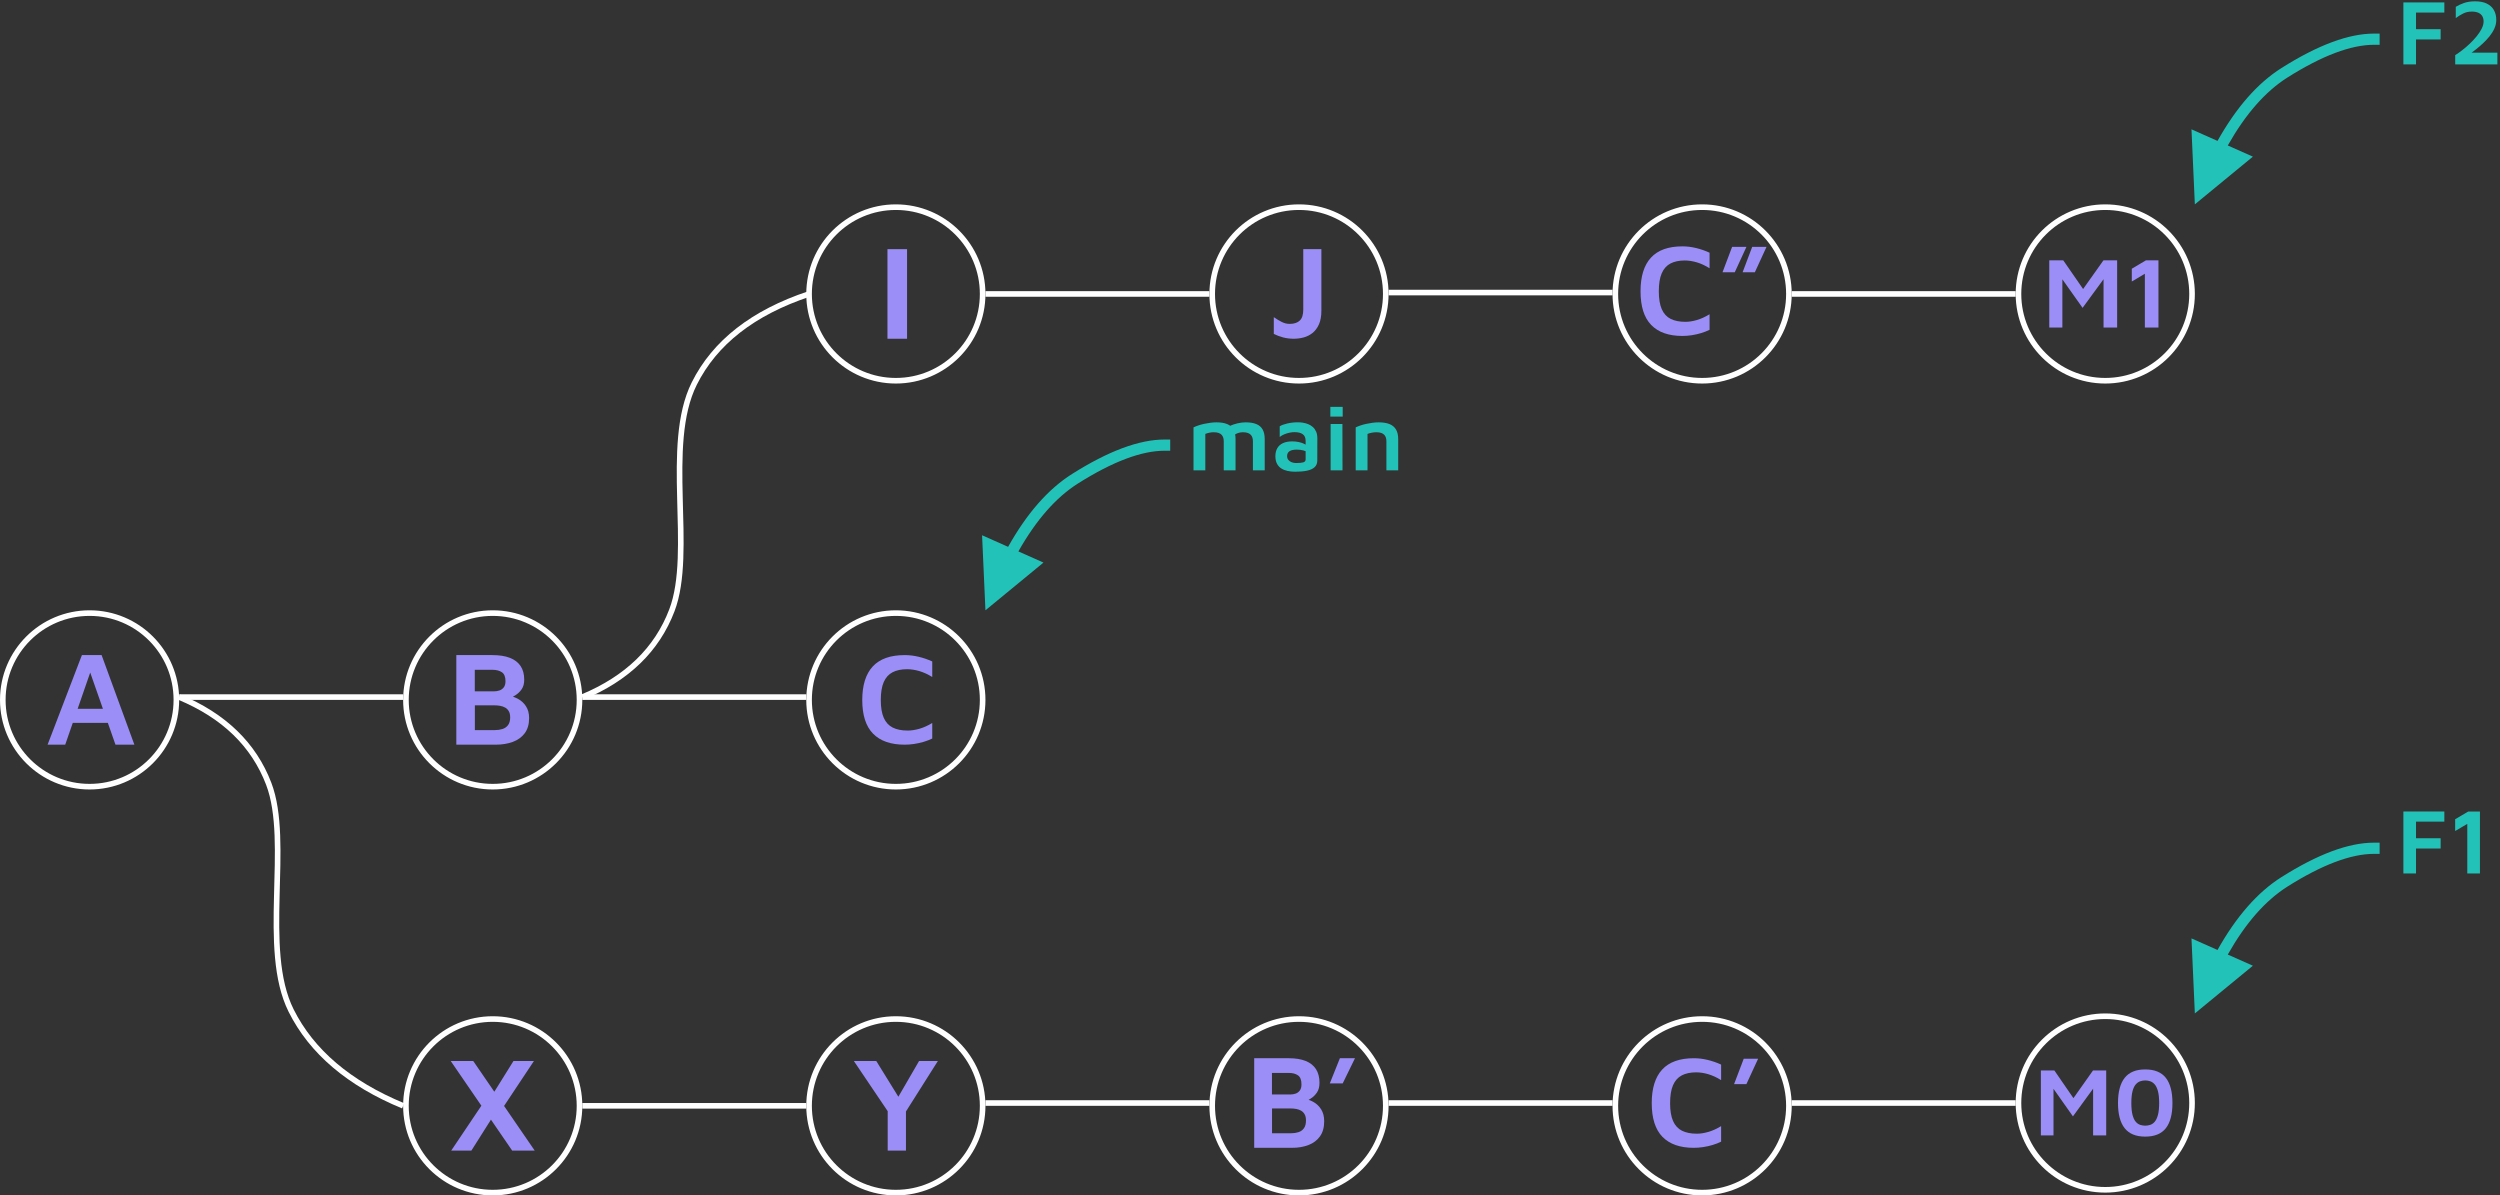 <?xml version="1.0" encoding="UTF-8"?>
<svg width="893px" height="427px" viewBox="0 0 893 427" version="1.1" xmlns="http://www.w3.org/2000/svg" xmlns:xlink="http://www.w3.org/1999/xlink">
    <rect x="0" y="0" width="893" height="427" fill="#333333" stroke="none"/>
    <title>Slide 2.5</title>
    <g id="Page-1" stroke="none" stroke-width="1" fill="none" fill-rule="evenodd">
        <g id="Export-Slide-2.5" transform="translate(-80, -200)">
            <g id="Slide-2.5" transform="translate(80, 200.471)">
                <g id="XYB'C'M0" transform="translate(144, 361.529)">
                    <g id="M0" transform="translate(576, 0)">
                        <circle id="Oval" stroke="#FFFFFFff" stroke-width="2" cx="32" cy="32" r="31"></circle>
                        <g transform="translate(9, 20)" fill="#9B8EF6ff" fill-rule="nonzero">
                            <polygon id="Path" points="0 23.565 0 0.365 4.815 0.365 12.864 12.052 10.232 12.243 18.625 0.365 23.337 0.365 23.337 23.565 18.659 23.565 18.659 4.122 19.742 5.391 11.453 16.765 3.405 5.357 4.506 4.383 4.506 23.565"></polygon>
                            <path d="M37.266,24 C33.965,24 31.52,23 29.932,21 C28.344,19 27.55,16 27.55,12 C27.55,8.012 28.344,5.014 29.932,3.009 C31.52,1.003 33.965,0 37.266,0 C40.603,0 43.059,1.003 44.635,3.009 C46.212,5.014 47,8.012 47,12 C47,16 46.212,19 44.635,21 C43.059,23 40.603,24 37.266,24 Z M37.266,20.087 C37.863,20.087 38.456,19.994 39.046,19.809 C39.637,19.623 40.173,19.255 40.654,18.704 C41.136,18.154 41.523,17.342 41.815,16.27 C42.107,15.197 42.254,13.774 42.254,12 C42.254,10.238 42.107,8.823 41.815,7.757 C41.523,6.69 41.136,5.884 40.654,5.339 C40.173,4.794 39.637,4.423 39.046,4.226 C38.456,4.029 37.863,3.93 37.266,3.93 C36.682,3.93 36.094,4.029 35.504,4.226 C34.913,4.423 34.377,4.794 33.896,5.339 C33.414,5.884 33.03,6.69 32.744,7.757 C32.457,8.823 32.314,10.238 32.314,12 C32.314,13.774 32.457,15.197 32.744,16.27 C33.03,17.342 33.414,18.154 33.896,18.704 C34.377,19.255 34.913,19.623 35.504,19.809 C36.094,19.994 36.682,20.087 37.266,20.087 Z" id="Shape"></path>
                        </g>
                    </g>
                    <g id="C'" transform="translate(432, 1)">
                        <line x1="64" y1="31" x2="144" y2="31" id="Line" stroke="#FFFFFFff" stroke-width="2"></line>
                        <circle id="Oval" stroke="#FFFFFFff" stroke-width="2" cx="32" cy="32" r="31"></circle>
                        <g id="C’" transform="translate(14, 15)" fill="#9B8EF6ff" fill-rule="nonzero">
                            <path d="M15.032,32 C10.115,32 6.38,30.693 3.828,28.078 C1.276,25.463 0,21.449 0,16.035 C0,10.744 1.241,6.749 3.723,4.049 C6.205,1.35 9.975,0 15.032,0 C16.677,0 18.325,0.201 19.977,0.602 C21.63,1.003 23.231,1.558 24.783,2.268 L24.783,7.821 C23.216,6.849 21.684,6.143 20.187,5.704 C18.69,5.264 17.251,5.044 15.87,5.044 C13.822,5.044 12.108,5.407 10.727,6.132 C9.347,6.857 8.307,8.021 7.609,9.625 C6.911,11.23 6.562,13.374 6.562,16.058 C6.562,18.711 6.915,20.836 7.621,22.432 C8.327,24.029 9.386,25.182 10.797,25.892 C12.209,26.601 13.978,26.956 16.103,26.956 C17.375,26.956 18.748,26.744 20.222,26.32 C21.695,25.895 23.216,25.205 24.783,24.249 L24.783,29.802 C23.883,30.249 22.886,30.639 21.792,30.97 C20.699,31.302 19.574,31.557 18.418,31.734 C17.263,31.911 16.134,32 15.032,32 Z" id="Path"></path>
                            <polygon id="Path" points="29.413 9.255 32.857 0.185 38 0.185 33.811 9.255"></polygon>
                        </g>
                    </g>
                    <g id="B'" transform="translate(288, 1)">
                        <line x1="64" y1="31" x2="144" y2="31" id="Line" stroke="#FFFFFFff" stroke-width="2"></line>
                        <circle id="Oval" stroke="#FFFFFFff" stroke-width="2" cx="32" cy="32" r="31"></circle>
                        <g transform="translate(16, 15)" fill="#9B8EF6ff" fill-rule="nonzero">
                            <path d="M0,32 L0,0 L12.36,0 C14.754,0 16.76,0.324 18.377,0.972 C19.994,1.619 21.222,2.591 22.062,3.886 C22.901,5.181 23.321,6.813 23.321,8.78 C23.321,10.203 23.018,11.358 22.411,12.246 C21.805,13.133 21.078,13.845 20.231,14.381 C19.384,14.917 18.587,15.376 17.84,15.76 L17.118,14.369 C18.563,14.513 19.881,14.913 21.07,15.568 C22.26,16.224 23.212,17.127 23.927,18.279 C24.642,19.43 25,20.838 25,22.501 C25,24.708 24.499,26.511 23.496,27.91 C22.493,29.309 21.125,30.341 19.391,31.004 C17.658,31.668 15.703,32 13.526,32 L0,32 Z M6.367,26.795 L13.223,26.795 C14.156,26.795 15.023,26.667 15.823,26.411 C16.624,26.155 17.269,25.691 17.759,25.019 C18.249,24.348 18.493,23.42 18.493,22.237 C18.493,21.341 18.338,20.614 18.027,20.054 C17.716,19.494 17.304,19.062 16.791,18.759 C16.278,18.455 15.699,18.243 15.054,18.123 C14.408,18.003 13.752,17.943 13.083,17.943 L6.367,17.943 L6.367,26.795 Z M6.343,12.954 L12.873,12.954 C13.542,12.954 14.179,12.85 14.785,12.642 C15.392,12.434 15.893,12.066 16.29,11.538 C16.686,11.01 16.884,10.267 16.884,9.307 C16.884,7.756 16.468,6.693 15.637,6.117 C14.805,5.541 13.736,5.253 12.43,5.253 L6.343,5.253 L6.343,12.954 Z" id="Shape"></path>
                            <polygon id="Path" points="27 9 30.61 0 36 0 31.61 9"></polygon>
                        </g>
                    </g>
                    <g id="Y" transform="translate(144, 1)">
                        <line x1="64" y1="31" x2="144" y2="31" id="Line" stroke="#FFFFFFff" stroke-width="2"></line>
                        <circle id="Oval" stroke="#FFFFFFff" stroke-width="2" cx="32" cy="32" r="31"></circle>
                        <polygon id="Path" fill="#9B8EF6ff" fill-rule="nonzero" points="29.086 48 29.086 33.919 17 16 25.01 16 34.41 31.208 31.532 31.112 40.285 16 47 16 34.65 35.526 35.609 31.976 35.609 48"></polygon>
                    </g>
                    <g id="X" transform="translate(0, 1)">
                        <line x1="64" y1="32" x2="144" y2="32" id="Line" stroke="#FFFFFFff" stroke-width="2"></line>
                        <circle id="Oval" stroke="#FFFFFFff" stroke-width="2" cx="32" cy="32" r="31"></circle>
                        <path d="M47,48 L38.955,48 L17,16 L25.045,16 L47,48 Z M31.749,28.282 L39.41,16 L46.713,16 L35.268,33.223 L31.749,28.282 Z M33.065,34.255 L24.374,48 L17.168,48 L29.354,29.865 L33.065,34.255 Z" id="Shape" fill="#9B8EF6ff" fill-rule="nonzero"></path>
                    </g>
                </g>
                <g id="F1" transform="translate(784, 289.398)" fill="#23C2B8FF" fill-rule="nonzero">
                    <path id="Line-2" d="M0,13.131 L20.724,30.176 L11.765,34.165 C18.109,45.4 25.218,53.483 33.068,58.44 C45.444,66.256 55.776,70.131 64,70.131 L66,70.131 L66,74.131 L64,74.131 C54.89,74.131 43.889,70.006 30.932,61.822 C22.393,56.429 14.789,47.745 8.095,35.799 L-1.202,39.937 L0,13.131 Z" transform="translate(32, 42.631) scale(1, -1) translate(-32, -42.631)"></path>
                    <g transform="translate(74.489, 0)" id="Path">
                        <polygon points="0 22.131 0 0 14.632 0 14.632 3.617 4.512 3.617 4.512 9.556 13.305 9.556 13.305 13.222 4.512 13.222 4.512 22.131"></polygon>
                        <polygon points="22.828 22.131 22.828 4.413 18.498 6.968 18.498 2.754 23.176 0 27.34 0 27.34 22.131"></polygon>
                    </g>
                </g>
                <g id="ABC" transform="translate(0, 217.529)">
                    <path d="M64,177 C80,170.333 90.667,160 96,146 C104,125 93,87 104,65 C111.333,50.333 124.667,39 144,31" id="Line-2" stroke="#FFFFFFff" stroke-width="2" transform="translate(104, 104) scale(1, -1) translate(-104, -104)"></path>
                    <g id="C" transform="translate(288, 0)">
                        <circle id="Oval" stroke="#FFFFFFff" stroke-width="2" cx="32" cy="32" r="31"></circle>
                        <g transform="translate(20, 16)" fill="#9B8EF6ff" fill-rule="nonzero" id="Path">
                            <path d="M15.164,32 C10.203,32 6.436,30.693 3.862,28.078 C1.287,25.463 0,21.449 0,16.035 C0,10.744 1.252,6.749 3.756,4.049 C6.26,1.35 10.063,0 15.164,0 C16.823,0 18.486,0.201 20.153,0.602 C21.819,1.003 23.435,1.558 25,2.268 L25,7.821 C23.419,6.849 21.874,6.143 20.364,5.704 C18.854,5.264 17.402,5.044 16.009,5.044 C13.944,5.044 12.214,5.407 10.822,6.132 C9.429,6.857 8.38,8.021 7.676,9.625 C6.972,11.23 6.62,13.374 6.62,16.058 C6.62,18.711 6.976,20.836 7.688,22.432 C8.4,24.029 9.468,25.182 10.892,25.892 C12.316,26.601 14.1,26.956 16.244,26.956 C17.527,26.956 18.912,26.744 20.399,26.32 C21.886,25.895 23.419,25.205 25,24.249 L25,29.802 C24.092,30.249 23.087,30.639 21.984,30.97 C20.88,31.302 19.746,31.557 18.58,31.734 C17.414,31.911 16.275,32 15.164,32 Z"></path>
                        </g>
                    </g>
                    <g id="B" transform="translate(144, 0)">
                        <line x1="64" y1="31" x2="144" y2="31" id="Line" stroke="#FFFFFFff" stroke-width="2"></line>
                        <circle id="Oval" stroke="#FFFFFFff" stroke-width="2" cx="32" cy="32" r="31"></circle>
                        <path d="M19,48 L19,16 L31.854,16 C34.345,16 36.43,16.324 38.112,16.972 C39.794,17.619 41.071,18.591 41.944,19.886 C42.817,21.181 43.254,22.813 43.254,24.78 C43.254,26.203 42.938,27.358 42.308,28.246 C41.677,29.133 40.921,29.845 40.04,30.381 C39.159,30.917 38.33,31.376 37.554,31.76 L36.802,30.369 C38.306,30.513 39.676,30.913 40.913,31.568 C42.15,32.224 43.141,33.127 43.884,34.279 C44.628,35.43 45,36.838 45,38.501 C45,40.708 44.479,42.511 43.436,43.91 C42.393,45.309 40.97,46.341 39.167,47.004 C37.364,47.668 35.331,48 33.067,48 L19,48 Z M25.621,42.795 L32.752,42.795 C33.722,42.795 34.623,42.667 35.456,42.411 C36.289,42.155 36.96,41.691 37.469,41.019 C37.979,40.348 38.233,39.42 38.233,38.237 C38.233,37.341 38.072,36.614 37.748,36.054 C37.425,35.494 36.996,35.062 36.463,34.759 C35.929,34.455 35.327,34.243 34.656,34.123 C33.985,34.003 33.302,33.943 32.606,33.943 L25.621,33.943 L25.621,42.795 Z M25.597,28.954 L32.388,28.954 C33.083,28.954 33.746,28.85 34.377,28.642 C35.007,28.434 35.529,28.066 35.941,27.538 C36.354,27.01 36.56,26.267 36.56,25.307 C36.56,23.756 36.127,22.693 35.262,22.117 C34.397,21.541 33.285,21.253 31.927,21.253 L25.597,21.253 L25.597,28.954 Z" id="Shape" fill="#9B8EF6ff" fill-rule="nonzero"></path>
                    </g>
                    <g id="A">
                        <line x1="64" y1="31" x2="144" y2="31" id="Line" stroke="#FFFFFFff" stroke-width="2"></line>
                        <circle id="Oval" stroke="#FFFFFFff" stroke-width="2" cx="32" cy="32" r="31"></circle>
                        <path d="M17,48 L29.256,16 L36.294,16 L48,48 L41.249,48 L30.812,18.207 L33.709,17.943 L23.296,48 L17,48 Z M23.463,40.204 L25.019,35.19 L39.861,35.19 L40.436,40.204 L23.463,40.204 Z" id="Shape" fill="#9B8EF6ff" fill-rule="nonzero"></path>
                    </g>
                </g>
                <g id="Main" transform="translate(352, 144.851)" fill="#23C2B8FF" fill-rule="nonzero">
                    <path id="Line-2" d="M0,13.679 L20.724,30.723 L11.765,34.712 C18.109,45.948 25.219,54.03 33.068,58.988 C45.444,66.804 55.776,70.679 64,70.679 L66,70.679 L66,74.679 L64,74.679 C54.89,74.679 43.889,70.553 30.932,62.37 C22.393,56.976 14.789,48.293 8.095,36.347 L-1.202,40.484 L0,13.679 Z" transform="translate(32, 43.178) scale(1, -1) translate(-32, -43.178)"></path>
                    <g id="main" transform="translate(74.323, 0)">
                        <path d="M15.014,11.53 L15.014,22.679 L10.8,22.679 L10.8,12.26 C10.8,11.84 10.745,11.439 10.634,11.057 C10.524,10.676 10.338,10.336 10.078,10.037 C9.819,9.738 9.454,9.503 8.983,9.332 C8.513,9.16 7.919,9.075 7.2,9.075 C6.647,9.075 6.113,9.133 5.599,9.249 C5.085,9.365 4.623,9.506 4.214,9.672 L4.214,22.679 L0,22.679 L0,7.349 C0.453,7.117 1.004,6.89 1.651,6.669 C2.298,6.448 2.997,6.254 3.749,6.089 C4.501,5.923 5.262,5.79 6.03,5.69 C6.799,5.591 7.526,5.541 8.212,5.541 C9.749,5.541 11.019,5.746 12.019,6.155 C13.02,6.564 13.77,7.208 14.267,8.088 C14.765,8.967 15.014,10.114 15.014,11.53 Z M10.485,8.345 C11.182,7.759 11.986,7.258 12.899,6.843 C13.811,6.429 14.768,6.108 15.769,5.881 C16.77,5.654 17.724,5.541 18.631,5.541 C20.168,5.541 21.437,5.746 22.438,6.155 C23.439,6.564 24.188,7.208 24.686,8.088 C25.184,8.967 25.432,10.114 25.432,11.53 L25.432,22.679 L21.219,22.679 L21.219,12.26 C21.219,11.84 21.163,11.439 21.053,11.057 C20.942,10.676 20.757,10.336 20.497,10.037 C20.237,9.738 19.872,9.503 19.402,9.332 C18.932,9.16 18.337,9.075 17.619,9.075 C17.066,9.075 16.532,9.155 16.018,9.315 C15.503,9.476 15.042,9.705 14.632,10.004 L10.485,8.345 Z" id="Shape"></path>
                        <path d="M36.332,23.176 C35.392,23.176 34.499,23.088 33.653,22.911 C32.807,22.734 32.052,22.438 31.388,22.023 C30.725,21.608 30.202,21.042 29.821,20.323 C29.439,19.604 29.248,18.708 29.248,17.635 C29.248,16.496 29.478,15.534 29.937,14.749 C30.396,13.963 31.073,13.366 31.969,12.957 C32.865,12.548 33.965,12.343 35.27,12.343 C36.067,12.343 36.81,12.415 37.502,12.559 C38.193,12.702 38.815,12.899 39.368,13.148 C39.921,13.396 40.375,13.67 40.728,13.969 L41.01,16.308 C40.546,16.009 39.954,15.763 39.235,15.57 C38.516,15.376 37.742,15.279 36.913,15.279 C35.74,15.279 34.867,15.47 34.292,15.852 C33.716,16.233 33.429,16.817 33.429,17.602 C33.429,18.144 33.584,18.6 33.893,18.971 C34.203,19.341 34.601,19.618 35.088,19.8 C35.574,19.983 36.083,20.074 36.614,20.074 C37.831,20.074 38.707,19.991 39.244,19.825 C39.78,19.659 40.048,19.3 40.048,18.747 L40.048,12.177 C40.048,11.082 39.708,10.286 39.028,9.788 C38.348,9.29 37.383,9.042 36.133,9.042 C35.182,9.042 34.211,9.202 33.221,9.523 C32.232,9.843 31.421,10.258 30.791,10.767 L30.791,6.951 C31.388,6.564 32.284,6.23 33.479,5.948 C34.673,5.665 35.962,5.524 37.344,5.524 C37.919,5.524 38.525,5.577 39.161,5.682 C39.797,5.787 40.413,5.961 41.01,6.205 C41.608,6.448 42.15,6.788 42.636,7.225 C43.123,7.662 43.51,8.207 43.798,8.859 C44.085,9.512 44.229,10.302 44.229,11.231 L44.212,19.178 C44.212,20.196 43.883,20.997 43.225,21.584 C42.567,22.17 41.649,22.582 40.471,22.82 C39.293,23.057 37.914,23.176 36.332,23.176 Z" id="Path"></path>
                        <path d="M48.974,22.679 L48.974,6.122 L53.188,6.122 L53.221,22.679 L48.974,22.679 Z M48.874,3.484 L48.874,0 L53.287,0 L53.287,3.484 L48.874,3.484 Z" id="Shape"></path>
                        <path d="M57.932,7.349 C58.386,7.117 58.936,6.89 59.583,6.669 C60.23,6.448 60.93,6.254 61.682,6.089 C62.434,5.923 63.194,5.79 63.963,5.69 C64.731,5.591 65.459,5.541 66.144,5.541 C67.682,5.541 68.965,5.746 69.993,6.155 C71.022,6.564 71.799,7.208 72.324,8.088 C72.849,8.967 73.112,10.114 73.112,11.53 L73.112,22.679 L68.898,22.679 L68.898,12.26 C68.898,11.84 68.843,11.439 68.732,11.057 C68.622,10.676 68.437,10.336 68.177,10.037 C67.917,9.738 67.552,9.503 67.082,9.332 C66.612,9.16 66.017,9.075 65.298,9.075 C64.745,9.075 64.184,9.133 63.614,9.249 C63.045,9.365 62.555,9.506 62.146,9.672 L62.146,22.679 L57.932,22.679 L57.932,7.349 Z" id="Path"></path>
                    </g>
                </g>
                <g id="IJC&quot;M1" transform="translate(208, 72.529)">
                    <path d="M-5.68434189e-14,176 C16,169.333 26.667,159 32,145 C40,124 29,86 40,64 C47.333,49.333 61,38.667 81,32" id="Line-1" stroke="#FFFFFFff" stroke-width="2"></path>
                    <g id="M1" transform="translate(512, 0)">
                        <circle id="Oval" stroke="#FFFFFFff" stroke-width="2" cx="32" cy="32" r="31"></circle>
                        <g transform="translate(12, 20)" fill="#9B8EF6ff" fill-rule="nonzero" id="Path">
                            <polygon points="0 24 0 0 5.002 0 13.363 12.09 10.63 12.288 19.348 0 24.243 0 24.243 24 19.384 24 19.384 3.886 20.509 5.199 11.898 16.966 3.537 5.163 4.681 4.156 4.681 24"></polygon>
                            <polygon points="34.141 24 34.141 4.786 29.478 7.556 29.478 2.987 34.516 0 39 0 39 24"></polygon>
                        </g>
                    </g>
                    <g id="C&quot;" transform="translate(368, 0)">
                        <line x1="64" y1="32" x2="144" y2="32" id="Line" stroke="#FFFFFFff" stroke-width="2"></line>
                        <circle id="Oval" stroke="#FFFFFFff" stroke-width="2" cx="32" cy="32" r="31"></circle>
                        <g id="C”" transform="translate(10, 15)" fill="#9B8EF6ff" fill-rule="nonzero">
                            <path d="M14.954,32 C10.062,32 6.346,30.693 3.808,28.078 C1.269,25.463 0,21.449 0,16.035 C0,10.744 1.235,6.749 3.704,4.049 C6.173,1.35 9.923,0 14.954,0 C16.59,0 18.229,0.201 19.873,0.602 C21.516,1.003 23.11,1.558 24.653,2.268 L24.653,7.821 C23.094,6.849 21.57,6.143 20.081,5.704 C18.592,5.264 17.16,5.044 15.787,5.044 C13.75,5.044 12.045,5.407 10.671,6.132 C9.298,6.857 8.264,8.021 7.569,9.625 C6.875,11.23 6.528,13.374 6.528,16.058 C6.528,18.711 6.879,20.836 7.581,22.432 C8.283,24.029 9.336,25.182 10.741,25.892 C12.145,26.601 13.904,26.956 16.019,26.956 C17.284,26.956 18.65,26.744 20.116,26.32 C21.582,25.895 23.094,25.205 24.653,24.249 L24.653,29.802 C23.758,30.249 22.766,30.639 21.678,30.97 C20.59,31.302 19.471,31.557 18.322,31.734 C17.172,31.911 16.049,32 14.954,32 Z" id="Path"></path>
                            <path d="M36.458,9.255 L39.884,0.185 L45,0.185 L40.833,9.255 L36.458,9.255 Z M29.282,9.255 L32.708,0.185 L37.824,0.185 L33.657,9.255 L29.282,9.255 Z" id="Shape"></path>
                        </g>
                    </g>
                    <g id="J" transform="translate(224, 0)">
                        <line x1="64" y1="31.5" x2="144" y2="31.5" id="Line" stroke="#FFFFFFff" stroke-width="2"></line>
                        <circle id="Oval" stroke="#FFFFFFff" stroke-width="2" cx="32" cy="32" r="31"></circle>
                        <path d="M30.113,48 C28.769,48 27.501,47.839 26.308,47.517 C25.114,47.194 24.012,46.782 23,46.279 L23,40.289 C23.98,40.965 24.924,41.535 25.833,41.999 C26.742,42.462 27.687,42.694 28.667,42.694 C30.247,42.694 31.453,42.297 32.282,41.503 C33.112,40.709 33.527,39.416 33.527,37.624 L33.527,16 L40,16 L40,37.954 C40,39.935 39.708,41.574 39.123,42.871 C38.538,44.168 37.771,45.194 36.823,45.948 C35.874,46.703 34.815,47.234 33.646,47.54 C32.476,47.847 31.298,48 30.113,48 Z" id="Path" fill="#9B8EF6ff" fill-rule="nonzero"></path>
                    </g>
                    <g id="I" transform="translate(80, 0)">
                        <line x1="64" y1="32" x2="144" y2="32" id="Line" stroke="#FFFFFFff" stroke-width="2"></line>
                        <circle id="Oval" stroke="#FFFFFFff" stroke-width="2" cx="32" cy="32" r="31"></circle>
                        <polygon id="Path" fill="#9B8EF6ff" fill-rule="nonzero" points="29 48 29 16 36 16 36 48"></polygon>
                    </g>
                </g>
                <g id="F2" transform="translate(784, 0)" fill="#23C2B8FF" fill-rule="nonzero">
                    <path id="Line-2" d="M0,13.529 L20.724,30.574 L11.765,34.563 C18.109,45.798 25.218,53.881 33.068,58.838 C45.444,66.655 55.776,70.529 64,70.529 L66,70.529 L66,74.529 L64,74.529 C54.89,74.529 43.889,70.404 30.932,62.22 C22.393,56.827 14.789,48.143 8.095,36.197 L-1.202,40.335 L0,13.529 Z" transform="translate(32, 43.029) scale(1, -1) translate(-32, -43.029)"></path>
                    <g transform="translate(74.489, 0)" id="Path">
                        <polygon points="0 22.529 0 0.398 14.632 0.398 14.632 4.015 4.512 4.015 4.512 9.954 13.305 9.954 13.305 13.62 4.512 13.62 4.512 22.529"></polygon>
                        <path d="M18.514,22.529 L18.514,19.228 C19.267,18.752 20.099,18.163 21.011,17.461 C21.924,16.759 22.828,15.982 23.724,15.13 C24.62,14.278 25.438,13.396 26.179,12.484 C26.92,11.572 27.517,10.662 27.971,9.755 C28.424,8.848 28.651,7.991 28.651,7.183 C28.651,6.454 28.496,5.826 28.186,5.301 C27.877,4.775 27.409,4.371 26.785,4.089 C26.16,3.807 25.377,3.666 24.437,3.666 C23.298,3.666 22.264,3.899 21.335,4.363 C20.406,4.828 19.532,5.37 18.714,5.989 L18.714,1.958 C19.543,1.449 20.525,0.995 21.658,0.597 C22.792,0.199 24.122,0 25.648,0 C27.34,0 28.745,0.282 29.862,0.846 C30.979,1.41 31.811,2.19 32.359,3.185 C32.906,4.181 33.18,5.336 33.18,6.653 C33.18,7.681 32.962,8.685 32.525,9.664 C32.088,10.642 31.507,11.583 30.783,12.484 C30.058,13.385 29.259,14.24 28.385,15.047 C27.512,15.855 26.632,16.604 25.748,17.295 C24.863,17.986 24.044,18.614 23.292,19.178 L22.347,18.349 L33.578,18.349 L33.578,22.529 L18.514,22.529 Z"></path>
                    </g>
                </g>
            </g>
        </g>
    </g>
</svg>